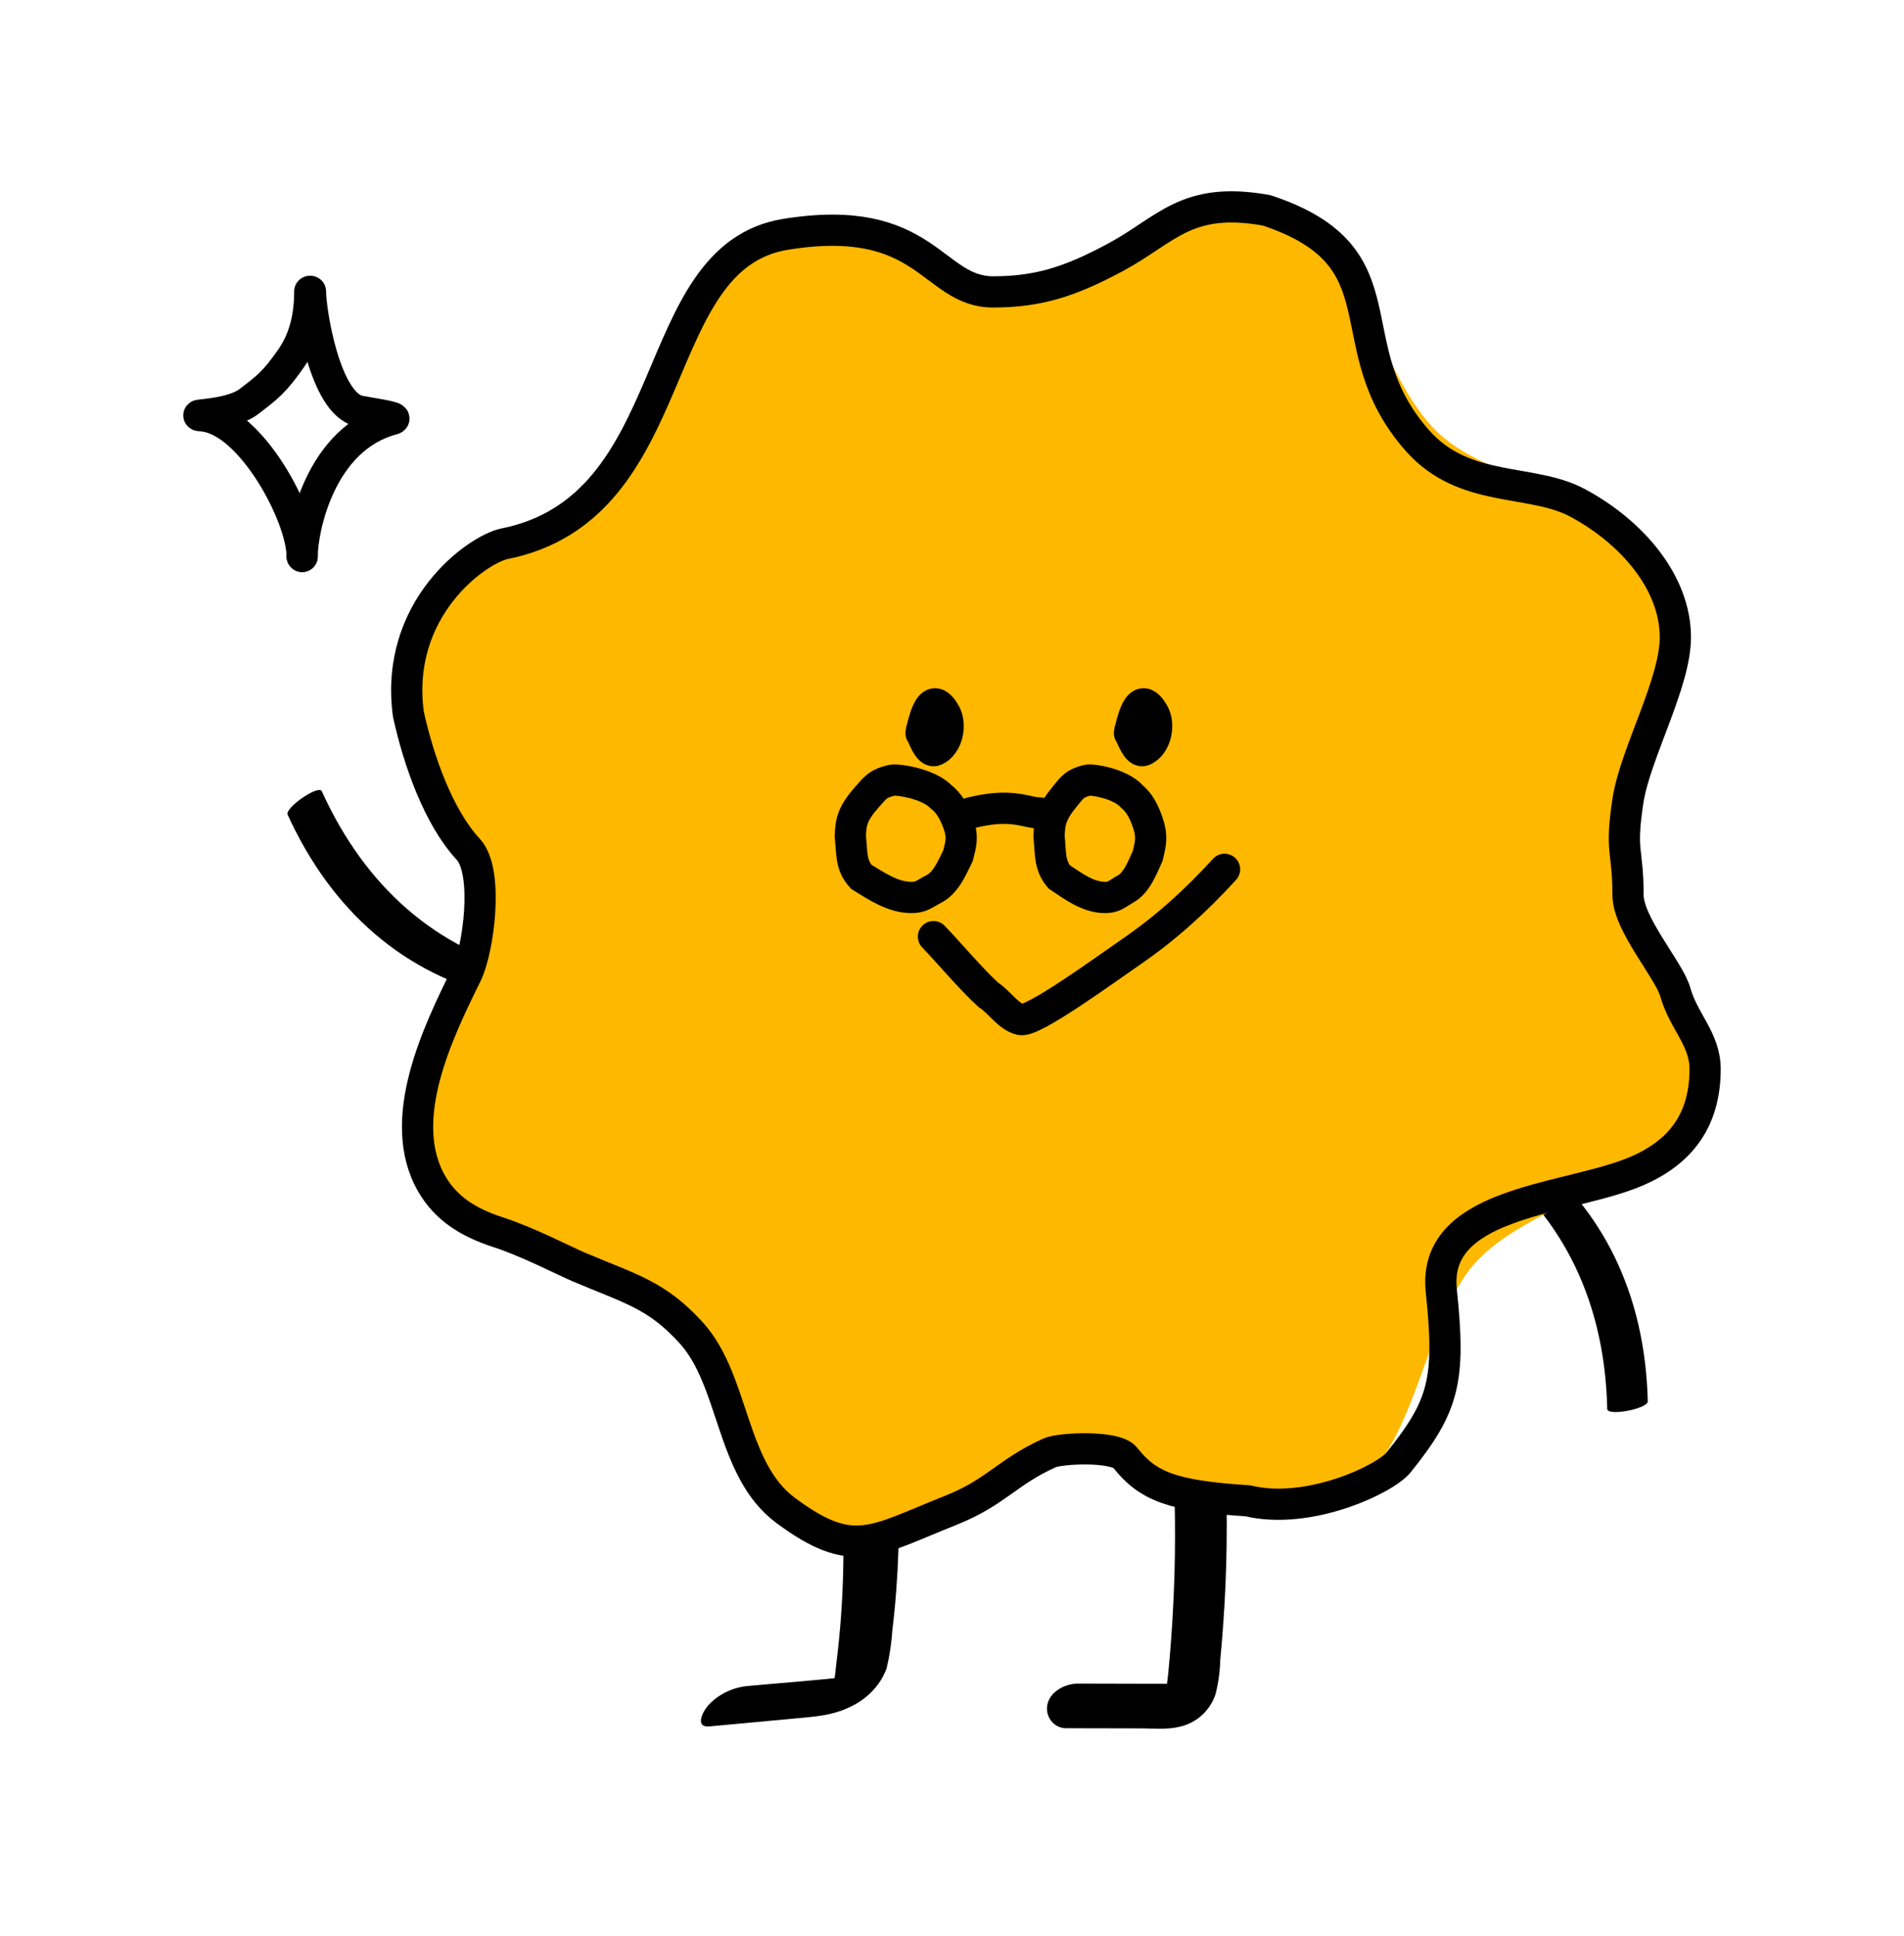 <svg width="61" height="62" viewBox="0 0 61 62" fill="none" xmlns="http://www.w3.org/2000/svg">
<path d="M37.597 47.036C37.664 48.503 37.663 49.974 37.586 51.438C37.552 52.122 37.497 52.884 37.434 53.521C37.419 53.665 37.406 53.812 37.383 53.954C37.371 54.025 37.352 54.091 37.335 54.161C37.317 54.23 37.345 54.124 37.35 54.115C37.385 54.062 37.443 54.033 37.369 54.088C37.451 54.026 37.552 53.98 37.632 53.926C37.713 53.873 37.673 53.914 37.622 53.926C37.47 53.956 37.735 53.927 37.58 53.926C37.425 53.925 37.225 53.924 37.05 53.923L34.541 53.917C34.145 53.915 33.639 54.157 33.554 54.597C33.536 54.691 33.539 54.787 33.563 54.88C33.587 54.972 33.631 55.057 33.692 55.129C33.753 55.202 33.829 55.259 33.915 55.297C34.001 55.334 34.094 55.352 34.188 55.347L36.611 55.352C36.994 55.355 37.411 55.394 37.788 55.3C38.053 55.243 38.3 55.117 38.502 54.933C38.705 54.75 38.857 54.516 38.944 54.255C39.035 53.892 39.086 53.52 39.095 53.146C39.135 52.749 39.166 52.352 39.194 51.954C39.251 51.145 39.285 50.335 39.297 49.525C39.312 48.599 39.297 47.673 39.253 46.747C39.233 46.32 38.754 46.117 38.387 46.197C38.02 46.276 37.576 46.595 37.597 47.045L37.597 47.036Z" fill="black"/>
<path d="M26.846 46.401C27.053 48.294 27.077 50.2 26.918 52.099C26.876 52.583 26.823 53.063 26.764 53.544C26.747 53.716 26.718 53.886 26.677 54.055C26.663 54.102 26.647 54.148 26.628 54.193C26.701 54.061 26.807 53.944 26.936 53.852C27.065 53.76 27.215 53.693 27.376 53.657C27.336 53.659 27.116 53.703 27.156 53.698C26.081 53.822 24.995 53.898 23.919 53.997C23.674 54.026 23.438 54.098 23.223 54.208C23.008 54.319 22.82 54.465 22.668 54.64C22.528 54.804 22.238 55.334 22.736 55.288L25.567 55.025C26.127 54.974 26.649 54.934 27.16 54.699C27.453 54.573 27.715 54.395 27.929 54.177C28.143 53.959 28.305 53.704 28.405 53.429C28.502 53.023 28.564 52.611 28.59 52.198C28.641 51.778 28.683 51.356 28.714 50.933C28.778 50.09 28.805 49.245 28.795 48.398C28.787 47.431 28.729 46.467 28.621 45.506C28.579 45.124 27.896 45.385 27.699 45.49C27.392 45.651 26.809 46.02 26.85 46.401L26.846 46.401Z" fill="black"/>
<path d="M47.649 37.129C50.098 38.989 51.419 41.736 51.492 45.12C51.496 45.368 52.795 45.115 52.791 44.878C52.708 41.453 51.359 38.677 48.867 36.803C48.656 36.717 48.359 36.726 48.026 36.828C47.87 36.87 47.492 37.009 47.645 37.123L47.649 37.129Z" fill="black"/>
<path d="M16.968 31.115C13.993 30.401 11.705 28.416 10.311 25.342C10.21 25.116 9.118 25.874 9.215 26.09C10.634 29.197 12.959 31.197 15.98 31.907C16.207 31.9 16.476 31.772 16.741 31.544C16.867 31.442 17.16 31.161 16.974 31.118L16.968 31.115Z" fill="black"/>
<path d="M53.409 18.312C54.563 20.836 51.929 24.294 52.047 26.916C52.166 29.633 55.053 32.839 54.161 35.361C53.269 37.883 49.043 38.45 47.25 40.458C45.523 42.395 45.378 46.776 42.912 47.959C40.446 49.142 37.067 46.446 34.505 46.566C31.852 46.688 28.718 49.642 26.254 48.729C23.789 47.816 23.236 43.491 21.273 41.657C19.381 39.889 15.1 39.74 13.954 37.216C12.809 34.692 15.432 31.234 15.316 28.612C15.197 25.895 12.31 22.689 13.202 20.167C14.094 17.645 18.32 17.078 20.112 15.07C21.84 13.133 21.985 8.752 24.451 7.57C26.917 6.389 30.296 9.083 32.858 8.964C35.513 8.842 38.645 5.888 41.109 6.8C43.574 7.713 44.127 12.039 46.09 13.873C47.972 15.639 52.253 15.788 53.409 18.312Z" fill="#FFB800"/>
<path d="M36.187 23.481C36.254 23.561 36.425 24.128 36.64 24.03C37.04 23.849 37.161 23.209 36.963 22.853C36.464 21.961 36.261 23.246 36.2 23.387" stroke="black" stroke-linecap="round"/>
<path d="M29.508 23.481C29.574 23.561 29.745 24.128 29.96 24.03C30.361 23.849 30.482 23.209 30.283 22.853C29.784 21.961 29.581 23.246 29.521 23.387" stroke="black" stroke-linecap="round"/>
<path d="M9.924 9.334C9.924 10.1 9.773 10.837 9.324 11.479C8.789 12.245 8.575 12.398 7.976 12.858C7.377 13.318 5.976 13.277 6.478 13.318C8.038 13.443 9.681 16.534 9.681 17.819" stroke="black" stroke-linecap="round"/>
<path d="M9.947 9.334C9.947 9.967 10.407 12.924 11.506 13.164C11.733 13.214 12.82 13.363 12.588 13.424C10.249 14.037 9.68 16.956 9.68 17.819" stroke="black" stroke-linecap="round"/>
<path d="M35.744 8.237C34.274 9.028 33.251 9.348 31.816 9.348C29.852 9.348 29.701 6.772 25.169 7.504C20.637 8.237 21.996 16.261 16.141 17.419C15.271 17.615 12.63 19.488 13.083 22.867C13.408 24.354 14.049 26.173 15.003 27.2C15.668 27.916 15.331 30.418 14.947 31.199L14.934 31.226C14.043 33.037 12.646 35.878 13.838 37.923C14.293 38.703 15.003 39.152 15.954 39.46C16.904 39.767 18.055 40.367 18.522 40.566C20.2 41.281 21.03 41.455 22.147 42.686C23.54 44.22 23.401 47.06 25.169 48.37C27.326 49.969 27.959 49.364 30.456 48.37C31.926 47.785 32.246 47.152 33.629 46.527C33.961 46.376 35.738 46.289 36.046 46.68C36.77 47.6 37.557 47.909 39.974 48.063C41.938 48.535 44.378 47.368 44.808 46.834C46.26 45.029 46.479 44.207 46.176 41.337C45.883 38.554 49.914 38.446 52.158 37.616C53.772 37.019 54.628 35.946 54.628 34.236C54.628 33.277 53.938 32.714 53.675 31.778C53.473 31.06 52.158 29.601 52.158 28.657C52.158 27.164 51.896 27.331 52.158 25.633C52.389 24.134 53.675 21.884 53.675 20.409C53.675 18.66 52.293 17.047 50.549 16.108C49.059 15.306 46.923 15.818 45.412 14.111C42.693 11.038 45.11 8.237 40.578 6.736C38.01 6.275 37.389 7.351 35.744 8.237Z" stroke="black" stroke-linecap="round"/>
<path d="M28.564 24.989C28.727 24.946 29.725 25.085 30.142 25.51C30.41 25.718 30.566 26.004 30.692 26.342C30.864 26.8 30.789 27.019 30.692 27.405C30.499 27.792 30.311 28.266 29.918 28.469C29.594 28.637 29.512 28.751 29.167 28.742C28.597 28.728 28.091 28.387 27.596 28.082C27.242 27.695 27.305 27.309 27.242 26.792C27.257 26.313 27.31 26.052 27.789 25.51C28.08 25.182 28.14 25.098 28.564 24.989Z" stroke="black" stroke-linecap="round"/>
<path d="M34.821 24.989C34.971 24.946 35.885 25.085 36.267 25.51C36.513 25.718 36.656 26.004 36.772 26.342C36.929 26.8 36.861 27.019 36.772 27.405C36.595 27.792 36.422 28.266 36.062 28.469C35.765 28.637 35.69 28.751 35.373 28.742C34.851 28.728 34.388 28.387 33.934 28.082C33.609 27.695 33.667 27.309 33.609 26.792C33.623 26.313 33.671 26.052 34.111 25.51C34.377 25.182 34.433 25.098 34.821 24.989Z" stroke="black" stroke-linecap="round"/>
<path d="M31.09 26.035C31.629 25.902 32.131 25.835 32.668 25.927C32.878 25.962 33.102 26.035 33.31 26.035" stroke="black" stroke-linecap="round"/>
<path d="M29.906 29.996C30.349 30.451 31.122 31.37 31.667 31.862C32.032 32.099 32.3 32.558 32.699 32.651C33.098 32.744 35.42 31.044 36.245 30.479C37.365 29.709 38.319 28.84 39.232 27.84" stroke="black" stroke-linecap="round"/>
</svg>
